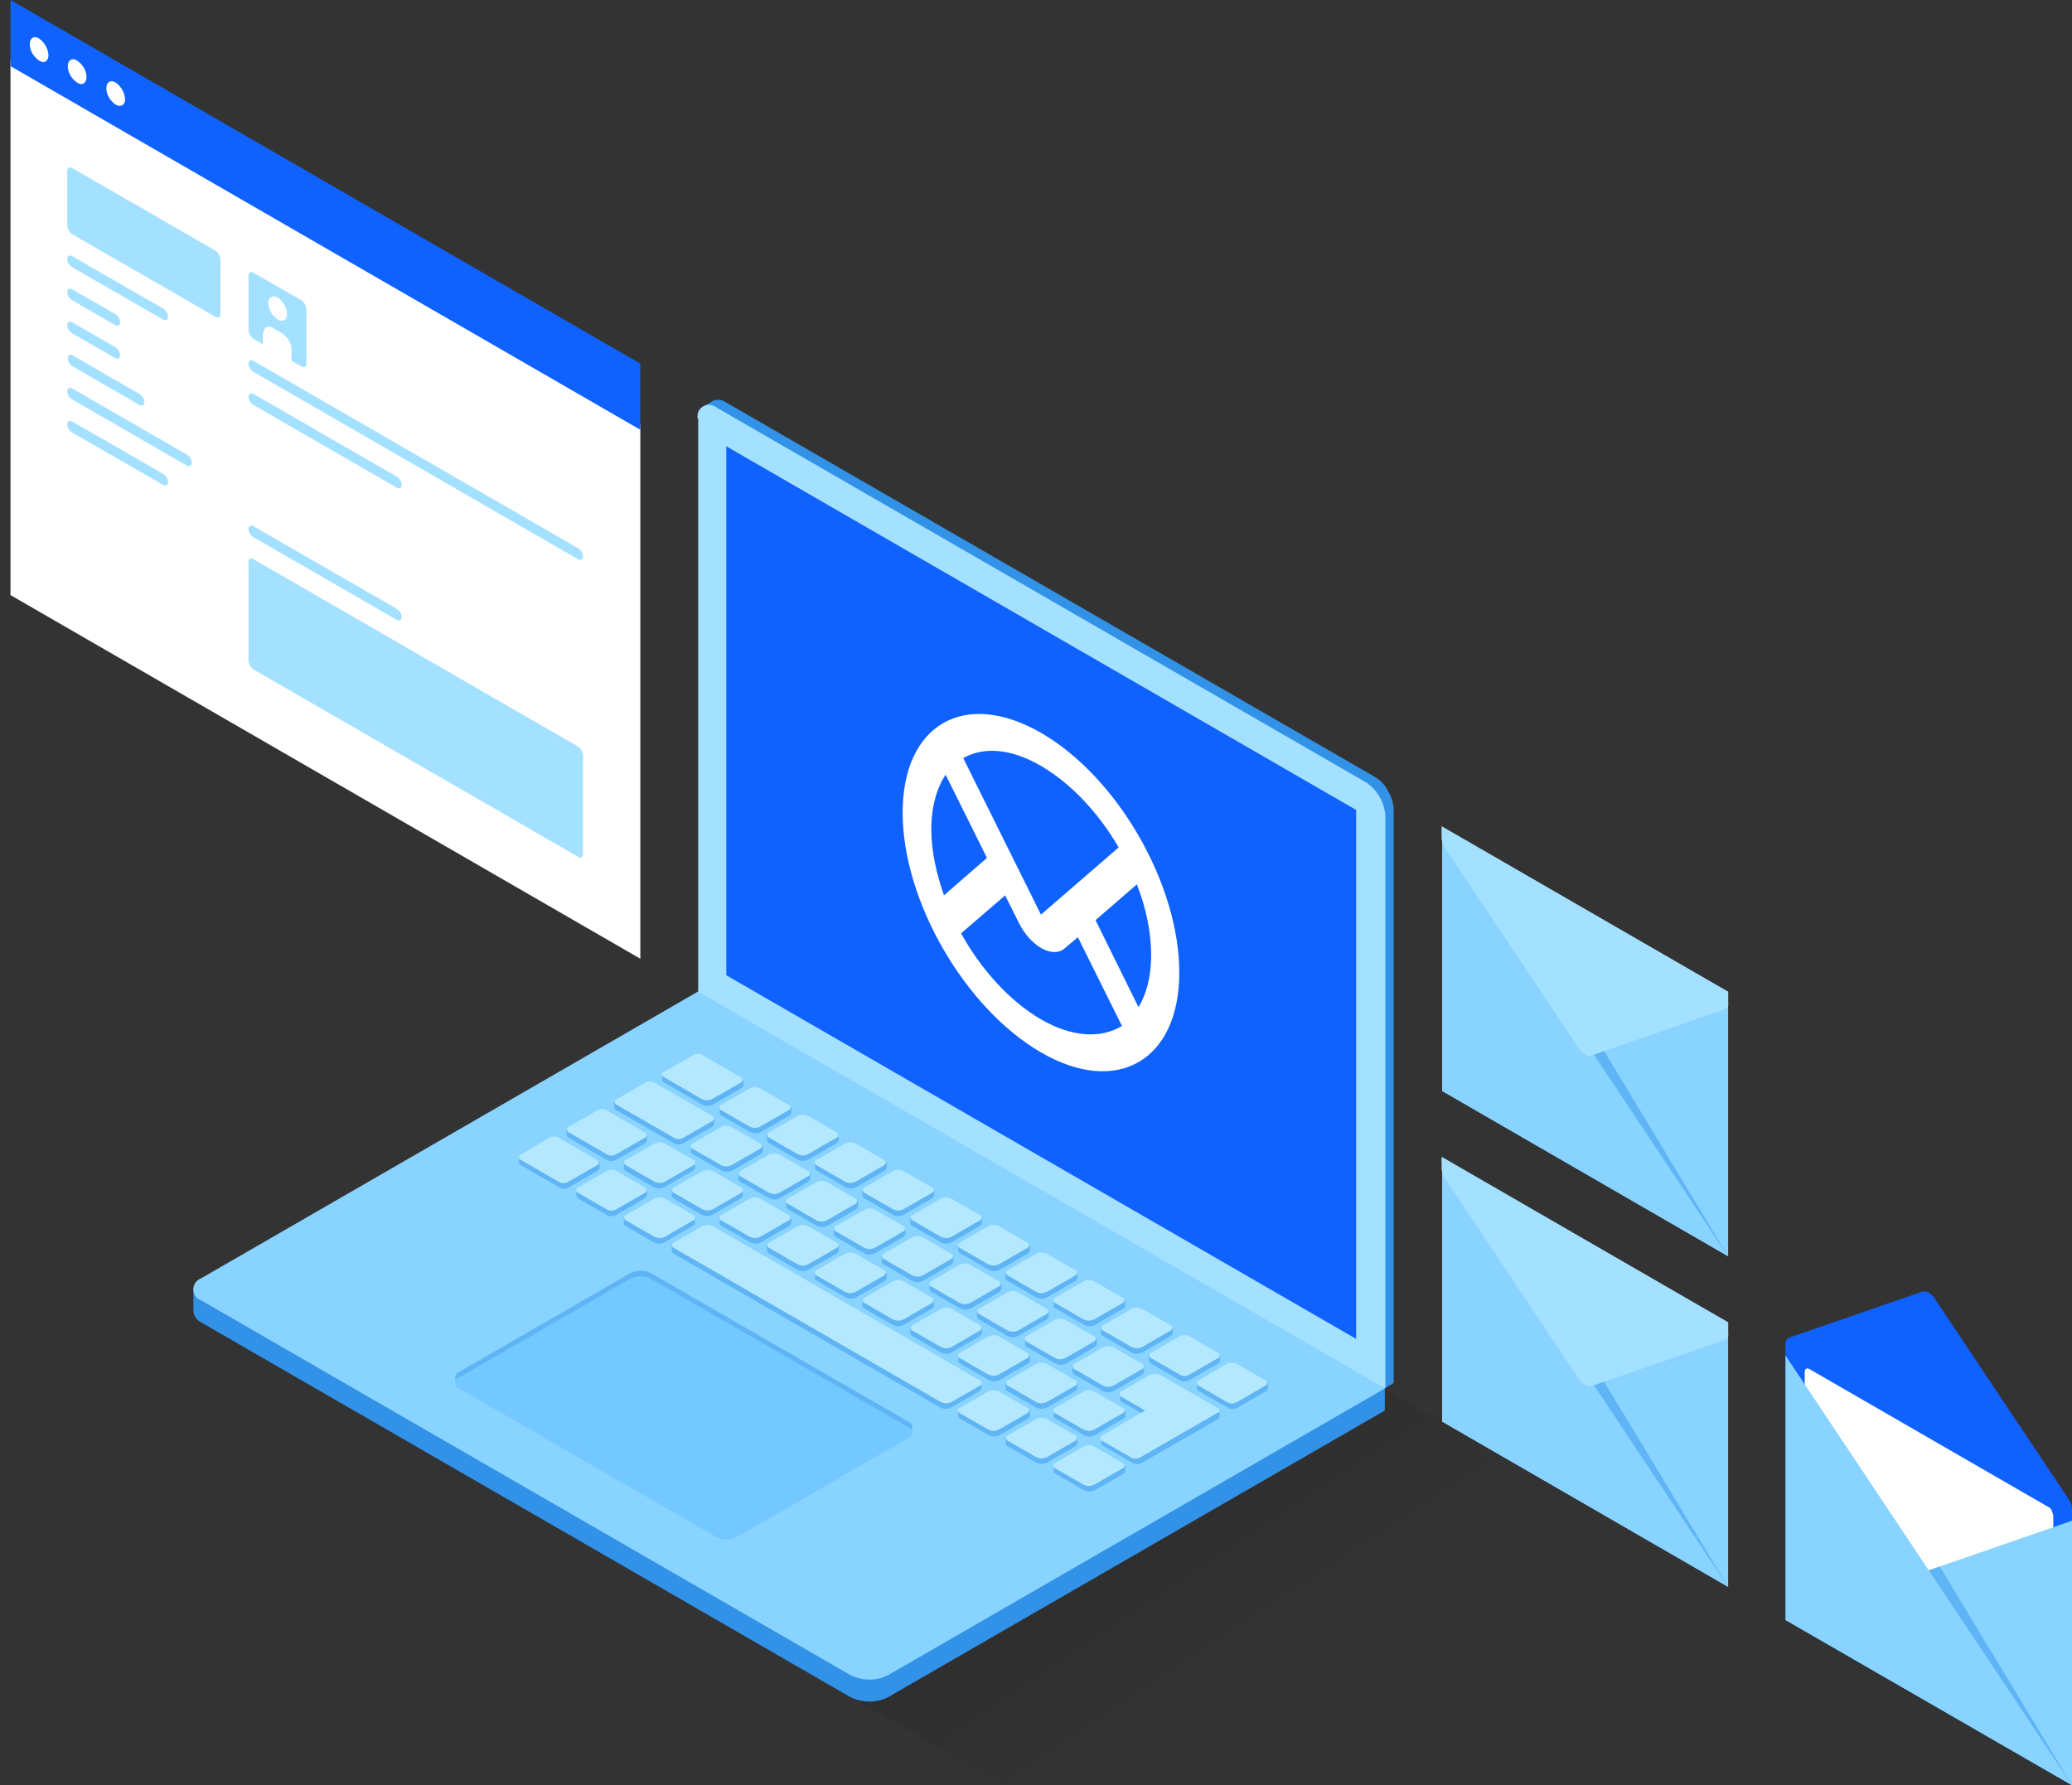 <svg width="376" height="324" viewBox="0 0 376 324" fill="none" xmlns="http://www.w3.org/2000/svg">
<rect x="0" y="0" width="376" height="324" fill="#333333" stroke="none"/>
<path d="M232 241L278 267.5L182 324L136.5 297.5L232 241Z" fill="url(#paint0_linear_4682_171803)" fill-opacity="0.1"/>
<path d="M35.1 234V238C35.2 238.9 35.7 239.6 36.5 240L154.3 308C156.5 309.1 159.1 309.1 161.2 308L251.3 256V252L35.1 234Z" fill="#3192E7"/>
<path d="M36.5 232C35.4 232.4 34.8 233.6 35.2 234.7C35.4 235.3 35.9 235.8 36.5 236L154.3 304C156.5 305.1 159.1 305.1 161.2 304L251.3 252L246.1 243L131.8 177L126.6 180L36.5 232Z" fill="#88D3FF"/>
<path opacity="0.48" d="M83.3 251C82.7 250.8 82.5 250.2 82.7 249.6C82.8 249.3 83 249.1 83.3 249L114.5 231C115.6 230.5 116.9 230.5 118 231L164.8 258C165.4 258.2 165.7 258.8 165.5 259.3C165.4 259.6 165.1 259.9 164.8 260L133.6 278C132.5 278.5 131.2 278.5 130.1 278L83.3 251Z" fill="#3192E7"/>
<path d="M83.3 252C82.7 251.8 82.5 251.2 82.7 250.6C82.8 250.3 83 250.1 83.3 250L114.5 232C115.6 231.5 116.9 231.5 118 232L164.8 259C165.4 259.2 165.7 259.8 165.5 260.3C165.4 260.6 165.1 260.9 164.8 261L133.6 279C132.5 279.5 131.2 279.5 130.1 279L83.3 252Z" fill="#73C8FF"/>
<g opacity="0.48">
<path d="M120.2 196V195L134.9 196V197C134.8 197.2 134.7 197.4 134.5 197.5L129.3 200.5C129 200.6 128.7 200.7 128.4 200.7C128.1 200.7 127.8 200.6 127.5 200.5L120.6 196.5C120.4 196.4 120.2 196.2 120.2 196Z" fill="#3192E7"/>
<path d="M111.5 200V201C111.5 201.2 111.7 201.4 111.9 201.5L122.3 207.5C122.8 207.8 123.5 207.8 124 207.5L129.2 204.5C129.4 204.4 129.5 204.2 129.6 204V203L111.5 200Z" fill="#3192E7"/>
<path d="M130.6 202C130.6 202.2 130.8 202.4 131 202.5L136.2 205.5C136.5 205.6 136.8 205.7 137.1 205.7C137.4 205.7 137.7 205.6 138 205.5L143.2 202.5C143.4 202.4 143.5 202.2 143.6 202V201H130.6V202Z" fill="#3192E7"/>
<path d="M125.4 209V208H138.4V209C138.3 209.2 138.2 209.4 138 209.5L132.8 212.5C132.5 212.6 132.2 212.7 131.9 212.7C131.6 212.7 131.3 212.6 131 212.5L125.8 209.5C125.6 209.4 125.4 209.2 125.4 209Z" fill="#3192E7"/>
<path d="M113.5 212.5C113.4 212.4 113.2 212.2 113.2 212V211H126.1V212C126 212.2 125.9 212.4 125.7 212.5L120.5 215.5C120.2 215.6 119.9 215.7 119.6 215.7C119.3 215.7 119 215.6 118.7 215.5L113.5 212.5Z" fill="#3192E7"/>
<path d="M104.6 216V217C104.6 217.2 104.8 217.4 104.9 217.5L110.1 220.5C110.6 220.8 111.3 220.8 111.8 220.5L117 217.5C117.2 217.4 117.3 217.2 117.4 217V216H104.6Z" fill="#3192E7"/>
<path d="M121.9 226V227C121.9 227.2 122.1 227.4 122.2 227.5L170.7 255.5C171 255.6 171.3 255.7 171.6 255.7C171.9 255.7 172.2 255.6 172.5 255.5L177.7 252.5C177.9 252.4 178 252.2 178.1 252V251L121.9 226Z" fill="#3192E7"/>
<path d="M121.9 216V217C121.9 217.2 122.1 217.4 122.2 217.5L127.4 220.5C127.7 220.6 128 220.7 128.3 220.7C128.6 220.7 128.9 220.6 129.2 220.5L134.4 217.5C134.6 217.4 134.7 217.2 134.8 217V216H121.9Z" fill="#3192E7"/>
<path d="M130.6 222V221H143.6V222C143.5 222.2 143.4 222.4 143.2 222.5L138 225.5C137.7 225.6 137.4 225.7 137.1 225.7C136.8 225.7 136.5 225.6 136.2 225.5L131 222.5C130.8 222.4 130.6 222.2 130.6 222Z" fill="#3192E7"/>
<path d="M142.7 218V219C142.7 219.2 142.9 219.4 143.1 219.5L148.3 222.5C148.6 222.6 148.9 222.7 149.2 222.7C149.5 222.7 149.8 222.6 150.1 222.5L155.3 219.5C155.5 219.4 155.6 219.2 155.7 219V218H142.7Z" fill="#3192E7"/>
<path d="M139.2 227V226H152.2V227C152.1 227.2 152 227.4 151.8 227.5L146.6 230.5C146.3 230.6 146 230.7 145.7 230.7C145.4 230.7 145.1 230.6 144.8 230.5L139.6 227.5C139.4 227.4 139.2 227.2 139.2 227Z" fill="#3192E7"/>
<path d="M147.9 231V232C147.9 232.2 148.1 232.4 148.3 232.5L153.5 235.5C153.8 235.6 154.1 235.7 154.4 235.7C154.7 235.7 155 235.6 155.3 235.5L160.5 232.5C160.7 232.4 160.8 232.2 160.9 232V231H147.9Z" fill="#3192E7"/>
<path d="M151.3 224V223H164.3V224C164.2 224.2 164.1 224.4 163.9 224.5L158.7 227.5C158.4 227.6 158.1 227.7 157.8 227.7C157.5 227.7 157.2 227.6 156.9 227.5L151.7 224.5C151.5 224.4 151.3 224.2 151.3 224Z" fill="#3192E7"/>
<path d="M160 228V229C160 229.2 160.2 229.4 160.4 229.5L165.6 232.5C165.9 232.6 166.2 232.7 166.5 232.7C166.8 232.7 167.1 232.6 167.4 232.5L172.6 229.5C172.8 229.4 172.9 229.2 173 229V228H160Z" fill="#3192E7"/>
<path d="M168.7 234V233H181.7V234C181.6 234.2 181.5 234.4 181.3 234.5L176.1 237.5C175.8 237.6 175.5 237.7 175.2 237.7C174.9 237.7 174.6 237.6 174.3 237.5L169.1 234.5C168.9 234.4 168.7 234.2 168.7 234Z" fill="#3192E7"/>
<path d="M173.9 226V227C173.9 227.2 174.1 227.4 174.3 227.5L179.5 230.5C179.8 230.6 180.1 230.7 180.4 230.7C180.7 230.7 181 230.6 181.3 230.5L186.5 227.5C186.7 227.4 186.8 227.2 186.9 227V226H173.9Z" fill="#3192E7"/>
<path d="M156.5 237V236H169.5V237C169.4 237.2 169.3 237.4 169.1 237.5L163.9 240.5C163.6 240.6 163.3 240.7 163 240.7C162.7 240.7 162.4 240.6 162.1 240.5L156.9 237.5C156.7 237.4 156.5 237.2 156.5 237Z" fill="#3192E7"/>
<path d="M165.2 241V242C165.2 242.2 165.4 242.4 165.6 242.5L170.8 245.5C171.1 245.6 171.4 245.7 171.7 245.7C172 245.7 172.3 245.6 172.6 245.5L177.8 242.5C178 242.4 178.1 242.2 178.2 242V241H165.2Z" fill="#3192E7"/>
<path d="M177.3 239V238H190.3V239C190.2 239.2 190.1 239.4 189.9 239.5L184.7 242.5C184.4 242.6 184.1 242.7 183.8 242.7C183.5 242.7 183.2 242.6 182.9 242.5L177.7 239.5C177.5 239.4 177.3 239.2 177.3 239Z" fill="#3192E7"/>
<path d="M182.5 231V232C182.5 232.2 182.7 232.4 182.9 232.5L188.1 235.5C188.4 235.6 188.7 235.7 189 235.7C189.3 235.7 189.6 235.6 189.9 235.5L195.1 232.5C195.3 232.4 195.4 232.2 195.5 232V231H182.5Z" fill="#3192E7"/>
<path d="M191.2 237V236H204.2V237C204.1 237.2 204 237.4 203.8 237.5L198.6 240.5C198.3 240.6 198 240.7 197.7 240.7C197.4 240.7 197.1 240.6 196.8 240.5L191.6 237.5C191.4 237.4 191.2 237.2 191.2 237Z" fill="#3192E7"/>
<path d="M186 243V244C186 244.2 186.2 244.4 186.4 244.5L191.6 247.5C191.9 247.6 192.2 247.7 192.5 247.7C192.8 247.7 193.1 247.6 193.4 247.5L198.6 244.5C198.8 244.4 198.9 244.2 199 244V243H186Z" fill="#3192E7"/>
<path d="M182.5 252V251H195.5V252C195.4 252.2 195.3 252.4 195.1 252.5L189.9 255.5C189.6 255.6 189.3 255.7 189 255.7C188.7 255.7 188.4 255.6 188.1 255.5L182.9 252.5C182.7 252.4 182.5 252.2 182.5 252Z" fill="#3192E7"/>
<path d="M194.6 248V249C194.6 249.2 194.8 249.4 195 249.5L200.2 252.5C200.5 252.6 200.8 252.7 201.1 252.7C201.4 252.7 201.7 252.6 202 252.5L207.2 249.5C207.4 249.4 207.5 249.2 207.6 249V248H194.6Z" fill="#3192E7"/>
<path d="M199.8 242V241H212.8V242C212.7 242.2 212.6 242.4 212.4 242.5L207.2 245.5C206.9 245.6 206.6 245.7 206.3 245.7C206 245.7 205.7 245.6 205.4 245.5L200.2 242.5C200 242.4 199.8 242.2 199.8 242Z" fill="#3192E7"/>
<path d="M208.5 246V247C208.5 247.2 208.7 247.4 208.9 247.5L214.1 250.5C214.6 250.8 215.3 250.8 215.8 250.5L221 247.5C221.2 247.4 221.3 247.2 221.4 247V246H208.5Z" fill="#3192E7"/>
<path d="M217.2 252V251H230.1V252C230 252.2 229.9 252.4 229.7 252.5L224.5 255.5C224 255.8 223.3 255.8 222.8 255.5L217.6 252.5C217.4 252.4 217.2 252.2 217.2 252Z" fill="#3192E7"/>
<path d="M191.2 256V257C191.2 257.2 191.4 257.4 191.6 257.5L196.8 260.5C197.1 260.6 197.4 260.7 197.7 260.7C198 260.7 198.3 260.6 198.6 260.5L203.8 257.5C204 257.4 204.1 257.2 204.2 257V256H191.2Z" fill="#3192E7"/>
<path d="M191.2 267V266H204.2V267C204.1 267.2 204 267.4 203.8 267.5L198.6 270.5C198.3 270.6 198 270.7 197.7 270.7C197.4 270.7 197.1 270.6 196.8 270.5L191.6 267.5C191.4 267.4 191.2 267.2 191.2 267Z" fill="#3192E7"/>
<path d="M173.9 256V257C173.9 257.2 174.1 257.4 174.3 257.5L179.5 260.5C179.8 260.6 180.1 260.7 180.4 260.7C180.7 260.7 181 260.6 181.3 260.5L186.5 257.5C186.7 257.4 186.8 257.2 186.9 257V256H173.9Z" fill="#3192E7"/>
<path d="M182.5 262V261H195.5V262C195.4 262.2 195.3 262.4 195.1 262.5L189.9 265.5C189.6 265.6 189.3 265.7 189 265.7C188.7 265.7 188.4 265.6 188.1 265.5L182.9 262.5C182.7 262.4 182.5 262.2 182.5 262Z" fill="#3192E7"/>
<path d="M173.9 246V247C173.9 247.2 174.1 247.4 174.3 247.5L179.5 250.5C179.8 250.6 180.1 250.7 180.4 250.7C180.7 250.7 181 250.6 181.3 250.5L186.5 247.5C186.7 247.4 186.8 247.2 186.9 247V246H173.9Z" fill="#3192E7"/>
<path d="M156.5 217V216H169.5V217C169.4 217.2 169.3 217.4 169.1 217.5L163.9 220.5C163.6 220.6 163.3 220.7 163 220.7C162.7 220.7 162.4 220.6 162.1 220.5L156.9 217.5C156.7 217.4 156.5 217.2 156.5 217Z" fill="#3192E7"/>
<path d="M165.2 221V222C165.2 222.2 165.4 222.4 165.6 222.5L170.8 225.5C171.1 225.6 171.4 225.7 171.7 225.7C172 225.7 172.3 225.6 172.6 225.5L177.8 222.5C178 222.4 178.1 222.2 178.2 222V221H165.2Z" fill="#3192E7"/>
<path d="M148.3 212.5C148.1 212.4 147.9 212.2 147.9 212V211H160.9V212C160.8 212.2 160.7 212.4 160.5 212.5L155.3 215.5C155 215.6 154.7 215.7 154.4 215.7C154.1 215.7 153.8 215.6 153.5 215.5L148.3 212.5Z" fill="#3192E7"/>
<path d="M113.2 221V222C113.2 222.2 113.4 222.4 113.5 222.5L118.7 225.5C119 225.6 119.3 225.7 119.6 225.7C119.9 225.7 120.2 225.6 120.5 225.5L125.7 222.5C125.9 222.4 126 222.2 126.1 222V221H113.2Z" fill="#3192E7"/>
<path d="M139.2 206H152.2V207C152.1 207.2 152 207.4 151.8 207.5L146.6 210.5C146.3 210.6 146 210.7 145.7 210.7C145.4 210.7 145.1 210.6 144.8 210.5L139.6 207.5C139.4 207.4 139.2 207.2 139.2 207V206Z" fill="#3192E7"/>
<path d="M134 213V214C134 214.2 134.2 214.4 134.4 214.5L139.6 217.5C139.9 217.6 140.2 217.7 140.5 217.7C140.8 217.7 141.1 217.6 141.4 217.5L146.6 214.5C146.8 214.4 146.9 214.2 147 214V213H134Z" fill="#3192E7"/>
<path d="M94.2 211V210L108.8 211V212C108.7 212.2 108.6 212.4 108.4 212.5L103.2 215.5C102.7 215.8 102 215.8 101.5 215.5L94.6 211.5C94.4 211.4 94.2 211.2 94.2 211Z" fill="#3192E7"/>
<path d="M102.8 205V206C102.8 206.2 103 206.4 103.2 206.5L110.1 210.5C110.6 210.8 111.3 210.8 111.8 210.5L117 207.5C117.2 207.4 117.3 207.2 117.4 207V206L102.8 205Z" fill="#3192E7"/>
<path d="M221.3 256V257C221.3 257.2 221.2 257.4 221.1 257.5L207.2 265.5C206.7 265.8 206 265.8 205.5 265.5L200.3 262.5C200.1 262.4 199.9 262.2 199.9 262V261L208 257L203.7 254.5C203.5 254.4 203.3 254.2 203.3 254V253L221.3 256Z" fill="#3192E7"/>
</g>
<path d="M120.2 195.2C120.1 194.9 120.2 194.6 120.5 194.5L125.8 191.5C126.3 191.2 127 191.2 127.5 191.5L134.4 195.5C134.5 195.5 134.6 195.6 134.7 195.8C134.8 196.1 134.7 196.4 134.4 196.5L129.2 199.5C128.9 199.6 128.6 199.7 128.3 199.7C128 199.7 127.7 199.6 127.4 199.5L120.5 195.5C120.4 195.5 120.3 195.4 120.2 195.2Z" fill="#B4E8FE"/>
<path d="M111.6 200.2C111.5 199.9 111.6 199.6 111.9 199.5L117.1 196.5C117.6 196.2 118.3 196.2 118.8 196.5L129.2 202.5C129.3 202.5 129.4 202.6 129.5 202.8C129.6 203.1 129.5 203.4 129.2 203.5L124 206.5C123.5 206.8 122.8 206.8 122.3 206.5L111.9 200.5C111.8 200.5 111.7 200.4 111.6 200.2Z" fill="#B4E8FE"/>
<path d="M103.2 204.5C102.9 204.6 102.8 204.9 102.9 205.2C103 205.4 103.1 205.5 103.2 205.5L110.1 209.5C110.6 209.8 111.3 209.8 111.8 209.5L117 206.5C117.3 206.4 117.4 206.1 117.3 205.8C117.2 205.6 117.1 205.5 117 205.5L110.1 201.5C109.6 201.2 108.9 201.2 108.4 201.5L103.2 204.5Z" fill="#B4E8FE"/>
<path d="M94.2 210.2C94.1 209.9 94.2 209.6 94.5 209.5L99.7 206.5C100.2 206.2 100.9 206.2 101.4 206.5L108.3 210.5C108.4 210.5 108.5 210.6 108.6 210.8C108.7 211.1 108.6 211.4 108.3 211.5L103.1 214.5C102.6 214.8 101.9 214.8 101.4 214.5L94.5 210.5C94.4 210.5 94.3 210.4 94.2 210.2Z" fill="#B4E8FE"/>
<path d="M104.9 215.5C104.6 215.6 104.5 215.9 104.6 216.2C104.7 216.4 104.8 216.5 104.9 216.5L110.1 219.5C110.6 219.8 111.3 219.8 111.8 219.5L117 216.5C117.3 216.4 117.4 216.1 117.3 215.8C117.2 215.6 117.1 215.5 117 215.5L111.8 212.5C111.3 212.2 110.6 212.2 110.1 212.5L104.9 215.5Z" fill="#B4E8FE"/>
<path d="M113.3 221.2C113.2 220.9 113.3 220.6 113.6 220.5L118.8 217.5C119.1 217.4 119.4 217.3 119.7 217.3C120 217.3 120.3 217.4 120.6 217.5L125.8 220.5C125.9 220.5 126 220.6 126.1 220.8C126.2 221.1 126.1 221.4 125.8 221.5L120.6 224.5C120.3 224.6 120 224.7 119.7 224.7C119.4 224.7 119.1 224.6 118.8 224.5L113.6 221.5C113.5 221.5 113.4 221.4 113.3 221.2Z" fill="#B4E8FE"/>
<path d="M122.3 225.5C122 225.6 121.9 225.9 122 226.2C122.1 226.4 122.2 226.5 122.3 226.5L170.8 254.5C171.1 254.6 171.4 254.7 171.7 254.7C172 254.7 172.3 254.6 172.6 254.5L177.8 251.5C178.1 251.4 178.2 251.1 178.1 250.8C178 250.6 177.9 250.5 177.8 250.5L129.3 222.5C129 222.4 128.7 222.3 128.4 222.3C128.1 222.3 127.8 222.4 127.5 222.5L122.3 225.5Z" fill="#B4E8FE"/>
<path d="M173.9 256.2C173.8 255.9 173.9 255.6 174.2 255.5L179.4 252.5C179.7 252.4 180 252.3 180.3 252.3C180.6 252.3 180.9 252.4 181.2 252.5L186.4 255.5C186.5 255.5 186.6 255.6 186.7 255.8C186.8 256.1 186.7 256.4 186.4 256.5L181.2 259.5C180.9 259.6 180.6 259.7 180.3 259.7C180 259.7 179.7 259.6 179.4 259.5L174.2 256.5C174.1 256.5 174 256.4 173.9 256.2Z" fill="#B4E8FE"/>
<path d="M182.9 260.5C182.6 260.6 182.5 260.9 182.6 261.2C182.7 261.4 182.8 261.5 182.9 261.5L188.1 264.5C188.4 264.6 188.7 264.7 189 264.7C189.3 264.7 189.6 264.6 189.9 264.5L195.1 261.5C195.4 261.4 195.5 261.1 195.4 260.8C195.3 260.6 195.2 260.5 195.1 260.5L189.9 257.5C189.6 257.4 189.3 257.3 189 257.3C188.7 257.3 188.4 257.4 188.1 257.5L182.9 260.5Z" fill="#B4E8FE"/>
<path d="M191.5 265.5C191.2 265.6 191.1 265.9 191.2 266.2C191.3 266.4 191.4 266.5 191.5 266.5L196.7 269.5C197 269.6 197.3 269.7 197.6 269.7C197.9 269.7 198.2 269.6 198.5 269.5L203.7 266.5C204 266.4 204.1 266.1 204 265.8C203.9 265.6 203.8 265.5 203.7 265.5L198.5 262.5C198.2 262.4 197.9 262.3 197.6 262.3C197.3 262.3 197 262.4 196.7 262.5L191.5 265.5Z" fill="#B4E8FE"/>
<path d="M191.5 255.5C191.2 255.6 191.1 255.9 191.2 256.2C191.3 256.4 191.4 256.5 191.5 256.5L196.7 259.5C197 259.6 197.3 259.7 197.6 259.7C197.9 259.7 198.2 259.6 198.5 259.5L203.7 256.5C204 256.4 204.1 256.1 204 255.8C203.9 255.6 203.8 255.5 203.7 255.5L198.5 252.5C198.2 252.4 197.9 252.3 197.6 252.3C197.3 252.3 197 252.4 196.7 252.5L191.5 255.5Z" fill="#B4E8FE"/>
<path d="M182.6 251.2C182.5 250.9 182.6 250.6 182.9 250.5L188.1 247.5C188.4 247.4 188.7 247.3 189 247.3C189.3 247.3 189.6 247.4 189.9 247.5L195.1 250.5C195.2 250.5 195.3 250.6 195.4 250.8C195.5 251.1 195.4 251.4 195.1 251.5L189.9 254.5C189.6 254.6 189.3 254.7 189 254.7C188.7 254.7 188.4 254.6 188.1 254.5L182.9 251.5C182.8 251.5 182.7 251.4 182.6 251.2Z" fill="#B4E8FE"/>
<path d="M174.2 245.5C173.9 245.6 173.8 245.9 173.9 246.2C174 246.4 174.1 246.5 174.2 246.5L179.4 249.5C179.7 249.6 180 249.7 180.3 249.7C180.6 249.7 180.9 249.6 181.2 249.5L186.4 246.5C186.7 246.4 186.8 246.1 186.7 245.8C186.6 245.6 186.5 245.5 186.4 245.5L181.2 242.5C180.9 242.4 180.6 242.3 180.3 242.3C180 242.3 179.7 242.4 179.4 242.5L174.2 245.5Z" fill="#B4E8FE"/>
<path d="M165.3 241.2C165.2 240.9 165.3 240.6 165.6 240.5L170.8 237.5C171.1 237.4 171.4 237.3 171.7 237.3C172 237.3 172.3 237.4 172.6 237.5L177.8 240.5C177.9 240.5 178 240.6 178.1 240.8C178.2 241.1 178.1 241.4 177.8 241.5L172.6 244.5C172.3 244.6 172 244.7 171.7 244.7C171.4 244.7 171.1 244.6 170.8 244.5L165.6 241.5C165.5 241.5 165.4 241.4 165.3 241.2Z" fill="#B4E8FE"/>
<path d="M156.9 235.5C156.6 235.6 156.5 235.9 156.6 236.2C156.7 236.4 156.8 236.5 156.9 236.5L162.1 239.5C162.4 239.6 162.7 239.7 163 239.7C163.3 239.7 163.6 239.6 163.9 239.5L169.1 236.5C169.4 236.4 169.5 236.1 169.4 235.8C169.3 235.6 169.2 235.5 169.1 235.5L163.9 232.5C163.6 232.4 163.3 232.3 163 232.3C162.7 232.3 162.4 232.4 162.1 232.5L156.9 235.5Z" fill="#B4E8FE"/>
<path d="M147.9 231.2C147.8 230.9 147.9 230.6 148.2 230.5L153.4 227.5C153.7 227.4 154 227.3 154.3 227.3C154.6 227.3 154.9 227.4 155.2 227.5L160.4 230.5C160.5 230.5 160.6 230.6 160.7 230.8C160.8 231.1 160.7 231.4 160.4 231.5L155.2 234.5C154.9 234.6 154.6 234.7 154.3 234.7C154 234.7 153.7 234.6 153.4 234.5L148.2 231.5C148.1 231.5 148 231.4 147.9 231.2Z" fill="#B4E8FE"/>
<path d="M139.6 225.5C139.3 225.6 139.2 225.9 139.3 226.2C139.4 226.4 139.5 226.5 139.6 226.5L144.8 229.5C145.1 229.6 145.4 229.7 145.7 229.7C146 229.7 146.3 229.6 146.6 229.5L151.8 226.5C152.1 226.4 152.2 226.1 152.1 225.8C152 225.6 151.9 225.5 151.8 225.5L146.6 222.5C146.3 222.4 146 222.3 145.7 222.3C145.4 222.3 145.1 222.4 144.8 222.5L139.6 225.5Z" fill="#B4E8FE"/>
<path d="M130.6 221.2C130.5 220.9 130.6 220.6 130.9 220.5L136.1 217.5C136.4 217.4 136.7 217.3 137 217.3C137.3 217.3 137.6 217.4 137.9 217.5L143.1 220.5C143.2 220.5 143.3 220.6 143.4 220.8C143.5 221.1 143.4 221.4 143.1 221.5L137.9 224.5C137.6 224.6 137.3 224.7 137 224.7C136.7 224.7 136.4 224.6 136.1 224.5L130.9 221.5C130.8 221.5 130.7 221.4 130.6 221.2Z" fill="#B4E8FE"/>
<path d="M122.3 215.5C122 215.6 121.9 215.9 122 216.2C122.1 216.4 122.2 216.5 122.3 216.5L127.5 219.5C127.8 219.6 128.1 219.7 128.4 219.7C128.7 219.7 129 219.6 129.3 219.5L134.5 216.5C134.8 216.4 134.9 216.1 134.8 215.8C134.7 215.6 134.6 215.5 134.5 215.5L129.3 212.5C129 212.4 128.7 212.3 128.4 212.3C128.1 212.3 127.8 212.4 127.5 212.5L122.3 215.5Z" fill="#B4E8FE"/>
<path d="M113.3 211.2C113.2 210.9 113.3 210.6 113.6 210.5L118.8 207.5C119.1 207.4 119.4 207.3 119.7 207.3C120 207.3 120.3 207.4 120.6 207.5L125.8 210.5C125.9 210.5 126 210.6 126.1 210.8C126.2 211.1 126.1 211.4 125.8 211.5L120.6 214.5C120.3 214.6 120 214.7 119.7 214.7C119.4 214.7 119.1 214.6 118.8 214.5L113.6 211.5C113.5 211.5 113.4 211.4 113.3 211.2Z" fill="#B4E8FE"/>
<path d="M194.7 248.2C194.6 247.9 194.7 247.6 195 247.5L200.2 244.5C200.5 244.4 200.8 244.3 201.1 244.3C201.4 244.3 201.7 244.4 202 244.5L207.2 247.5C207.3 247.5 207.4 247.6 207.5 247.8C207.6 248.1 207.5 248.4 207.2 248.5L202 251.5C201.7 251.6 201.4 251.7 201.1 251.7C200.8 251.7 200.5 251.6 200.2 251.5L195 248.5C194.9 248.5 194.8 248.4 194.7 248.2Z" fill="#B4E8FE"/>
<path d="M221.3 256C221.3 255.8 221.1 255.6 220.9 255.5L210.5 249.5C210.2 249.4 209.9 249.3 209.6 249.3C209.3 249.3 209 249.4 208.7 249.5L203.5 252.5C203.2 252.6 203.1 252.9 203.2 253.2C203.3 253.4 203.4 253.5 203.5 253.5L207.8 256L200 260.5C199.7 260.6 199.6 260.9 199.7 261.2C199.8 261.4 199.9 261.5 200 261.5L205.2 264.5C205.7 264.8 206.4 264.8 206.9 264.5L220.8 256.5C221.2 256.4 221.3 256.2 221.3 256Z" fill="#B4E8FE"/>
<path d="M186 243.2C185.9 242.9 186 242.6 186.3 242.5L191.5 239.5C191.8 239.4 192.1 239.3 192.4 239.3C192.7 239.3 193 239.4 193.3 239.5L198.5 242.5C198.6 242.5 198.7 242.6 198.8 242.8C198.9 243.1 198.8 243.4 198.5 243.5L193.3 246.5C193 246.6 192.7 246.7 192.4 246.7C192.1 246.7 191.8 246.6 191.5 246.5L186.3 243.5C186.2 243.5 186.1 243.4 186 243.2Z" fill="#B4E8FE"/>
<path d="M177.7 237.5C177.4 237.6 177.3 237.9 177.4 238.2C177.5 238.4 177.6 238.5 177.7 238.5L182.9 241.5C183.2 241.6 183.5 241.7 183.8 241.7C184.1 241.7 184.4 241.6 184.7 241.5L189.9 238.5C190.2 238.4 190.3 238.1 190.2 237.8C190.1 237.6 190 237.5 189.9 237.5L184.7 234.5C184.4 234.4 184.1 234.3 183.8 234.3C183.5 234.3 183.2 234.4 182.9 234.5L177.7 237.5Z" fill="#B4E8FE"/>
<path d="M168.7 233.2C168.6 232.9 168.7 232.6 169 232.5L174.2 229.5C174.5 229.4 174.8 229.3 175.1 229.3C175.4 229.3 175.7 229.4 176 229.5L181.2 232.5C181.3 232.5 181.4 232.6 181.5 232.8C181.6 233.1 181.5 233.4 181.2 233.5L176 236.5C175.7 236.6 175.4 236.7 175.1 236.7C174.8 236.7 174.5 236.6 174.2 236.5L169 233.5C168.9 233.5 168.8 233.4 168.7 233.2Z" fill="#B4E8FE"/>
<path d="M160.4 227.5C160.1 227.6 160 227.9 160.1 228.2C160.2 228.4 160.3 228.5 160.4 228.5L165.6 231.5C165.9 231.6 166.2 231.7 166.5 231.7C166.8 231.7 167.1 231.6 167.4 231.5L172.6 228.5C172.9 228.4 173 228.1 172.9 227.8C172.8 227.6 172.7 227.5 172.6 227.5L167.4 224.5C167.1 224.4 166.8 224.3 166.5 224.3C166.2 224.3 165.9 224.4 165.6 224.5L160.4 227.5Z" fill="#B4E8FE"/>
<path d="M151.4 223.2C151.3 222.9 151.4 222.6 151.7 222.5L156.9 219.5C157.2 219.4 157.5 219.3 157.8 219.3C158.1 219.3 158.4 219.4 158.7 219.5L163.9 222.5C164 222.5 164.1 222.6 164.2 222.8C164.3 223.1 164.2 223.4 163.9 223.5L158.7 226.5C158.4 226.6 158.1 226.7 157.8 226.7C157.5 226.7 157.2 226.6 156.9 226.5L151.7 223.5C151.6 223.5 151.5 223.4 151.4 223.2Z" fill="#B4E8FE"/>
<path d="M143 217.5C142.7 217.6 142.6 217.9 142.7 218.2C142.8 218.4 142.9 218.5 143 218.5L148.2 221.5C148.5 221.6 148.8 221.7 149.1 221.7C149.4 221.7 149.7 221.6 150 221.5L155.2 218.5C155.5 218.4 155.6 218.1 155.5 217.8C155.4 217.6 155.3 217.5 155.2 217.5L150 214.5C149.7 214.4 149.4 214.3 149.1 214.3C148.8 214.3 148.5 214.4 148.2 214.5L143 217.5Z" fill="#B4E8FE"/>
<path d="M134.1 213.2C134 212.9 134.1 212.6 134.4 212.5L139.6 209.5C139.9 209.4 140.2 209.3 140.5 209.3C140.8 209.3 141.1 209.4 141.4 209.5L146.6 212.5C146.7 212.5 146.8 212.6 146.9 212.8C147 213.1 146.9 213.4 146.6 213.5L141.4 216.5C141.1 216.6 140.8 216.7 140.5 216.7C140.2 216.7 139.9 216.6 139.6 216.5L134.4 213.5C134.3 213.5 134.2 213.4 134.1 213.2Z" fill="#B4E8FE"/>
<path d="M125.7 207.5C125.4 207.6 125.3 207.9 125.4 208.2C125.5 208.4 125.6 208.5 125.7 208.5L130.9 211.5C131.2 211.6 131.5 211.7 131.8 211.7C132.1 211.7 132.4 211.6 132.7 211.5L137.9 208.5C138.2 208.4 138.3 208.1 138.2 207.8C138.1 207.6 138 207.5 137.9 207.5L132.7 204.5C132.4 204.4 132.1 204.3 131.8 204.3C131.5 204.3 131.2 204.4 130.9 204.5L125.7 207.5Z" fill="#B4E8FE"/>
<path d="M217.5 250.5C217.2 250.6 217.1 250.9 217.2 251.2C217.3 251.4 217.4 251.5 217.5 251.5L222.7 254.5C223.2 254.8 223.9 254.8 224.4 254.5L229.6 251.5C229.9 251.4 230 251.1 229.9 250.8C229.8 250.6 229.7 250.5 229.6 250.5L224.4 247.5C223.9 247.2 223.2 247.2 222.7 247.5L217.5 250.5Z" fill="#B4E8FE"/>
<path d="M208.6 246.2C208.5 245.9 208.6 245.6 208.9 245.5L214.1 242.5C214.6 242.2 215.3 242.2 215.8 242.5L221 245.5C221.1 245.5 221.2 245.6 221.3 245.8C221.4 246.1 221.3 246.4 221 246.5L215.8 249.5C215.3 249.8 214.6 249.8 214.1 249.5L208.9 246.5C208.8 246.5 208.7 246.4 208.6 246.2Z" fill="#B4E8FE"/>
<path d="M200.2 240.5C199.9 240.6 199.8 240.9 199.9 241.2C200 241.4 200.1 241.5 200.2 241.5L205.4 244.5C205.7 244.6 206 244.7 206.3 244.7C206.6 244.7 206.9 244.6 207.2 244.5L212.4 241.5C212.7 241.4 212.8 241.1 212.7 240.8C212.6 240.6 212.5 240.5 212.4 240.5L207.2 237.5C206.9 237.4 206.6 237.3 206.3 237.3C206 237.3 205.7 237.4 205.4 237.5L200.2 240.5Z" fill="#B4E8FE"/>
<path d="M191.2 236.2C191.1 235.9 191.2 235.6 191.5 235.5L196.7 232.5C197 232.4 197.3 232.3 197.6 232.3C197.9 232.3 198.2 232.4 198.5 232.5L203.7 235.5C203.8 235.5 203.9 235.6 204 235.8C204.1 236.1 204 236.4 203.7 236.5L198.5 239.5C198.2 239.6 197.9 239.7 197.6 239.7C197.3 239.7 197 239.6 196.7 239.5L191.5 236.5C191.4 236.5 191.3 236.4 191.2 236.2Z" fill="#B4E8FE"/>
<path d="M182.9 230.5C182.6 230.6 182.5 230.9 182.6 231.2C182.7 231.4 182.8 231.5 182.9 231.5L188.1 234.5C188.4 234.6 188.7 234.7 189 234.7C189.3 234.7 189.6 234.6 189.9 234.5L195.1 231.5C195.4 231.4 195.5 231.1 195.4 230.8C195.3 230.6 195.2 230.5 195.1 230.5L189.9 227.5C189.6 227.4 189.3 227.3 189 227.3C188.7 227.3 188.4 227.4 188.1 227.5L182.9 230.5Z" fill="#B4E8FE"/>
<path d="M173.9 226.2C173.8 225.9 173.9 225.6 174.2 225.5L179.4 222.5C179.7 222.4 180 222.3 180.3 222.3C180.6 222.3 180.9 222.4 181.2 222.5L186.4 225.5C186.5 225.5 186.6 225.6 186.7 225.8C186.8 226.1 186.7 226.4 186.4 226.5L181.2 229.5C180.9 229.6 180.6 229.7 180.3 229.7C180 229.7 179.7 229.6 179.4 229.5L174.2 226.5C174.1 226.5 174 226.4 173.9 226.2Z" fill="#B4E8FE"/>
<path d="M165.6 220.5C165.3 220.6 165.2 220.9 165.3 221.2C165.4 221.4 165.5 221.5 165.6 221.5L170.8 224.5C171.1 224.6 171.4 224.7 171.7 224.7C172 224.7 172.3 224.6 172.6 224.5L177.8 221.5C178.1 221.4 178.2 221.1 178.1 220.8C178 220.6 177.9 220.5 177.8 220.5L172.6 217.5C172.3 217.4 172 217.3 171.7 217.3C171.4 217.3 171.1 217.4 170.8 217.5L165.6 220.5Z" fill="#B4E8FE"/>
<path d="M156.6 216.2C156.5 215.9 156.6 215.6 156.9 215.5L162.1 212.5C162.4 212.4 162.7 212.3 163 212.3C163.3 212.3 163.6 212.4 163.9 212.5L169.1 215.5C169.2 215.5 169.3 215.6 169.4 215.8C169.5 216.1 169.4 216.4 169.1 216.5L163.9 219.5C163.6 219.6 163.3 219.7 163 219.7C162.7 219.7 162.4 219.6 162.1 219.5L156.9 216.5C156.8 216.5 156.7 216.4 156.6 216.2Z" fill="#B4E8FE"/>
<path d="M148.2 210.5C147.9 210.6 147.8 210.9 147.9 211.2C148 211.4 148.1 211.5 148.2 211.5L153.4 214.5C153.7 214.6 154 214.7 154.3 214.7C154.6 214.7 154.9 214.6 155.2 214.5L160.4 211.5C160.7 211.4 160.8 211.1 160.7 210.8C160.6 210.6 160.5 210.5 160.4 210.5L155.2 207.5C154.9 207.4 154.6 207.3 154.3 207.3C154 207.3 153.7 207.4 153.4 207.5L148.2 210.5Z" fill="#B4E8FE"/>
<path d="M139.3 206.2C139.2 205.9 139.3 205.6 139.6 205.5L144.8 202.5C145.1 202.4 145.4 202.3 145.7 202.3C146 202.3 146.3 202.4 146.6 202.5L151.8 205.5C151.9 205.5 152 205.6 152.1 205.8C152.2 206.1 152.1 206.4 151.8 206.5L146.6 209.5C146.3 209.6 146 209.7 145.7 209.7C145.4 209.7 145.1 209.6 144.8 209.5L139.6 206.5C139.5 206.5 139.4 206.4 139.3 206.2Z" fill="#B4E8FE"/>
<path d="M130.9 200.5C130.6 200.6 130.5 200.9 130.6 201.2C130.7 201.4 130.8 201.5 130.9 201.5L136.1 204.5C136.4 204.6 136.7 204.7 137 204.7C137.3 204.7 137.6 204.6 137.9 204.5L143.1 201.5C143.4 201.4 143.5 201.1 143.4 200.8C143.3 200.6 143.2 200.5 143.1 200.5L137.9 197.5C137.6 197.4 137.3 197.3 137 197.3C136.7 197.3 136.4 197.4 136.1 197.5L130.9 200.5Z" fill="#B4E8FE"/>
<path d="M127.6 73.8L129.3 72.8C130.1 72.4 131 72.5 131.7 73L249.5 141C250.5 141.6 251.4 142.5 251.9 143.6C252.5 144.6 252.9 145.8 252.9 147V251L251.2 252L127.6 73.8Z" fill="#3192E7"/>
<path d="M126.6 76C126.4 74.8 127.1 73.7 128.3 73.5C128.9 73.4 129.6 73.6 130.1 74L247.9 142C249.9 143.3 251.2 145.6 251.4 148V252L126.7 180V76H126.6Z" fill="#A4E0FF"/>
<path d="M246.1 243L131.8 177V81L246.1 147V243Z" fill="#1062FE"/>
<path d="M1.9 11V108L116.2 174V77L1.9 11Z" fill="white"/>
<path d="M116.2 78L1.9 12V0L116.2 66V78Z" fill="#1062FE"/>
<path d="M8.8 10C8.8 11.1 8 11.6 7.1 11C6.1 10.3 5.4 9.2 5.4 8C5.4 6.9 6.2 6.4 7.1 7C8.1 7.7 8.7 8.8 8.8 10Z" fill="white"/>
<path d="M15.7 14C15.7 15.1 14.9 15.6 14 15C13 14.3 12.3 13.2 12.3 12C12.3 10.9 13.1 10.4 14 11C15 11.7 15.7 12.8 15.7 14Z" fill="white"/>
<path d="M22.7 18C22.7 19.1 21.9 19.5 21 19C20 18.3 19.3 17.2 19.3 16C19.3 14.9 20.1 14.4 21 15C22 15.7 22.6 16.8 22.7 18Z" fill="white"/>
<path d="M55.6 66C55.6 66.6 55.2 66.8 54.7 66.5L46 61.5C45.5 61.2 45.2 60.6 45.1 60V50C45.1 49.5 45.5 49.2 46 49.5L54.7 54.5C55.2 54.8 55.5 55.4 55.6 56V66Z" fill="#A4E0FF"/>
<path d="M52.1 57C52.1 58.1 51.3 58.5 50.4 58C49.4 57.3 48.7 56.2 48.7 55C48.7 53.9 49.5 53.5 50.4 54C51.4 54.7 52 55.8 52.1 57Z" fill="white"/>
<path d="M47.8 60.5C47.8 59.4 48.6 59 49.5 59.5L51.2 60.5C52.2 61.2 52.9 62.3 52.9 63.5V66.5L47.7 63.5V60.5H47.8Z" fill="white"/>
<path d="M105.8 155C105.8 155.6 105.4 155.8 104.9 155.5L46 121.5C45.5 121.2 45.2 120.6 45.1 120V102C45.1 101.4 45.5 101.2 46 101.5L104.9 135.5C105.4 135.8 105.7 136.4 105.8 137V155Z" fill="#A4E0FF"/>
<path d="M72 88.5C72.5 88.8 72.9 88.5 72.9 88C72.9 87.4 72.5 86.8 72 86.5L46 71.5C45.5 71.2 45.1 71.5 45.1 72C45.1 72.6 45.5 73.2 46 73.5L72 88.5Z" fill="#A4E0FF"/>
<path d="M72 112.5C72.5 112.8 72.9 112.5 72.9 112C72.9 111.4 72.5 110.8 72 110.5L46 95.5C45.5 95.2 45.1 95.5 45.1 96C45.1 96.6 45.5 97.2 46 97.5L72 112.5Z" fill="#A4E0FF"/>
<path d="M104.9 101.5C105.4 101.8 105.8 101.5 105.8 101C105.8 100.4 105.4 99.8 104.9 99.5L46 65.5C45.5 65.2 45.1 65.5 45.1 66C45.1 66.6 45.5 67.2 46 67.5L104.9 101.5Z" fill="#A4E0FF"/>
<path d="M40 57C40 57.5 39.6 57.8 39.1 57.5L13.1 42.5C12.6 42.2 12.3 41.6 12.2 41V31C12.2 30.5 12.6 30.2 13.1 30.5L39.1 45.5C39.6 45.8 39.9 46.4 40 47V57Z" fill="#A4E0FF"/>
<path d="M20.9 65C21.4 65.3 21.8 65 21.8 64.5C21.8 63.9 21.4 63.3 20.9 63L13.1 58.5C12.6 58.2 12.2 58.5 12.2 59C12.2 59.6 12.6 60.2 13.1 60.5L20.9 65Z" fill="#A4E0FF"/>
<path d="M25.3 73.5C25.8 73.8 26.2 73.5 26.2 73C26.2 72.4 25.8 71.8 25.3 71.5L13.2 64.5C12.7 64.2 12.3 64.5 12.3 65C12.3 65.6 12.7 66.2 13.2 66.5L25.3 73.5Z" fill="#A4E0FF"/>
<path d="M33.9 84.5C34.4 84.8 34.8 84.5 34.8 84C34.8 83.4 34.4 82.8 33.9 82.5L13.1 70.5C12.6 70.2 12.2 70.5 12.2 71C12.2 71.6 12.6 72.2 13.1 72.5L33.9 84.5Z" fill="#A4E0FF"/>
<path d="M29.6 88C30.1 88.3 30.5 88 30.5 87.5C30.5 86.9 30.1 86.3 29.6 86L13.1 76.5C12.6 76.2 12.2 76.5 12.2 77C12.2 77.6 12.6 78.2 13.1 78.5L29.6 88Z" fill="#A4E0FF"/>
<path d="M20.9 59C21.4 59.3 21.8 59 21.8 58.5C21.8 57.9 21.4 57.3 20.9 57L13.1 52.5C12.6 52.2 12.2 52.5 12.2 53C12.2 53.6 12.6 54.2 13.1 54.5L20.9 59Z" fill="#A4E0FF"/>
<path d="M29.6 58C30.1 58.3 30.5 58 30.5 57.5C30.5 56.9 30.1 56.3 29.6 56L13.1 46.5C12.6 46.2 12.2 46.5 12.2 47C12.2 47.6 12.6 48.2 13.1 48.5L29.6 58Z" fill="#A4E0FF"/>
<path d="M375.4 272.1C375.8 272.7 376 273.3 376 274V324L324 294V244C323.9 243.5 324.2 243 324.6 242.8L348.9 234.4C349.3 234.3 349.7 234.4 350 234.6C350.4 234.9 350.8 235.2 351.1 235.7L375.4 272.1Z" fill="#1062FE"/>
<path d="M372.3 274.1C372.2 273.8 371.9 273.6 371.7 273.5L328.4 248.5C328.2 248.4 328 248.3 327.8 248.4C327.6 248.5 327.5 248.7 327.5 249V291C327.5 291.3 327.6 291.6 327.8 291.9C327.9 292.2 328.2 292.4 328.4 292.5L371.7 317.5C371.9 317.6 372.1 317.7 372.3 317.6C372.5 317.5 372.6 317.3 372.6 317V275C372.5 274.7 372.4 274.4 372.3 274.1Z" fill="white"/>
<path d="M324 294L376 324V276L324 294Z" fill="#88D3FF"/>
<path opacity="0.48" d="M352 284.3L376 324L346.2 286.3L352 284.3Z" fill="#3192E7"/>
<path d="M376 324L324 294V246L376 324Z" fill="#88D3FF"/>
<path d="M313.6 288L261.7 258V210L313.6 240V288Z" fill="#88D3FF"/>
<path opacity="0.48" d="M289.6 248.3L313.6 288L283.9 250.3L289.6 248.3Z" fill="#3192E7"/>
<path d="M313.6 288L261.7 258V210L313.6 288Z" fill="#88D3FF"/>
<path d="M313 243.2C313.5 243 313.7 242.5 313.6 242V240L261.6 210V212C261.6 212.7 261.9 213.4 262.2 213.9L286.5 250.3C286.8 250.7 287.2 251.1 287.6 251.4C287.9 251.6 288.3 251.7 288.7 251.6L313 243.2Z" fill="#A4E0FF"/>
<path d="M313.6 228L261.7 198V150L313.6 180V228Z" fill="#88D3FF"/>
<path opacity="0.48" d="M289.6 188.3L313.6 228L283.9 190.3L289.6 188.3Z" fill="#3192E7"/>
<path d="M313.6 228L261.7 198V150L313.6 228Z" fill="#88D3FF"/>
<path d="M313 183.2C313.5 183 313.7 182.5 313.6 182V180L261.6 150V152C261.6 152.7 261.9 153.4 262.2 153.9L286.5 190.3C286.8 190.7 287.2 191.1 287.6 191.4C287.9 191.6 288.3 191.7 288.7 191.6L313 183.2Z" fill="#A4E0FF"/>
<path d="M188.9 133C175 125 163.8 131.5 163.8 147.5C163.8 163.5 175.1 183 188.9 191C202.7 199 214 192.5 214 176.5C214 160.5 202.8 141 188.9 133ZM206.6 182.8L198.8 167L206.3 160.5C208 164.8 208.9 169.3 208.9 173.4C208.9 177.3 208 180.5 206.6 182.8ZM203 153.8L188.9 166L174.8 137.6C178.4 135.5 183.4 135.8 188.9 139C194.4 142.2 199.4 147.6 203 153.8ZM171.6 140.6L179.1 155.7L171.3 162.5C169.9 158.5 169 154.4 169 150.5C169 146.4 170 143 171.6 140.6ZM188.9 185C183.2 181.7 178 175.9 174.4 169.4L182.4 162.5L184.9 167.5C185.9 169.5 187.4 171.2 189 172.1C190.6 173 192.1 173 193.1 172.2L195.6 170.1L203.6 186.2C199.8 188.5 194.6 188.3 188.9 185Z" fill="white"/>
<defs>
<linearGradient id="paint0_linear_4682_171803" x1="155.531" y1="306.102" x2="182.495" y2="346.713" gradientUnits="userSpaceOnUse">
<stop/>
<stop offset="0.672" stop-opacity="0"/>
</linearGradient>
</defs>
</svg>
